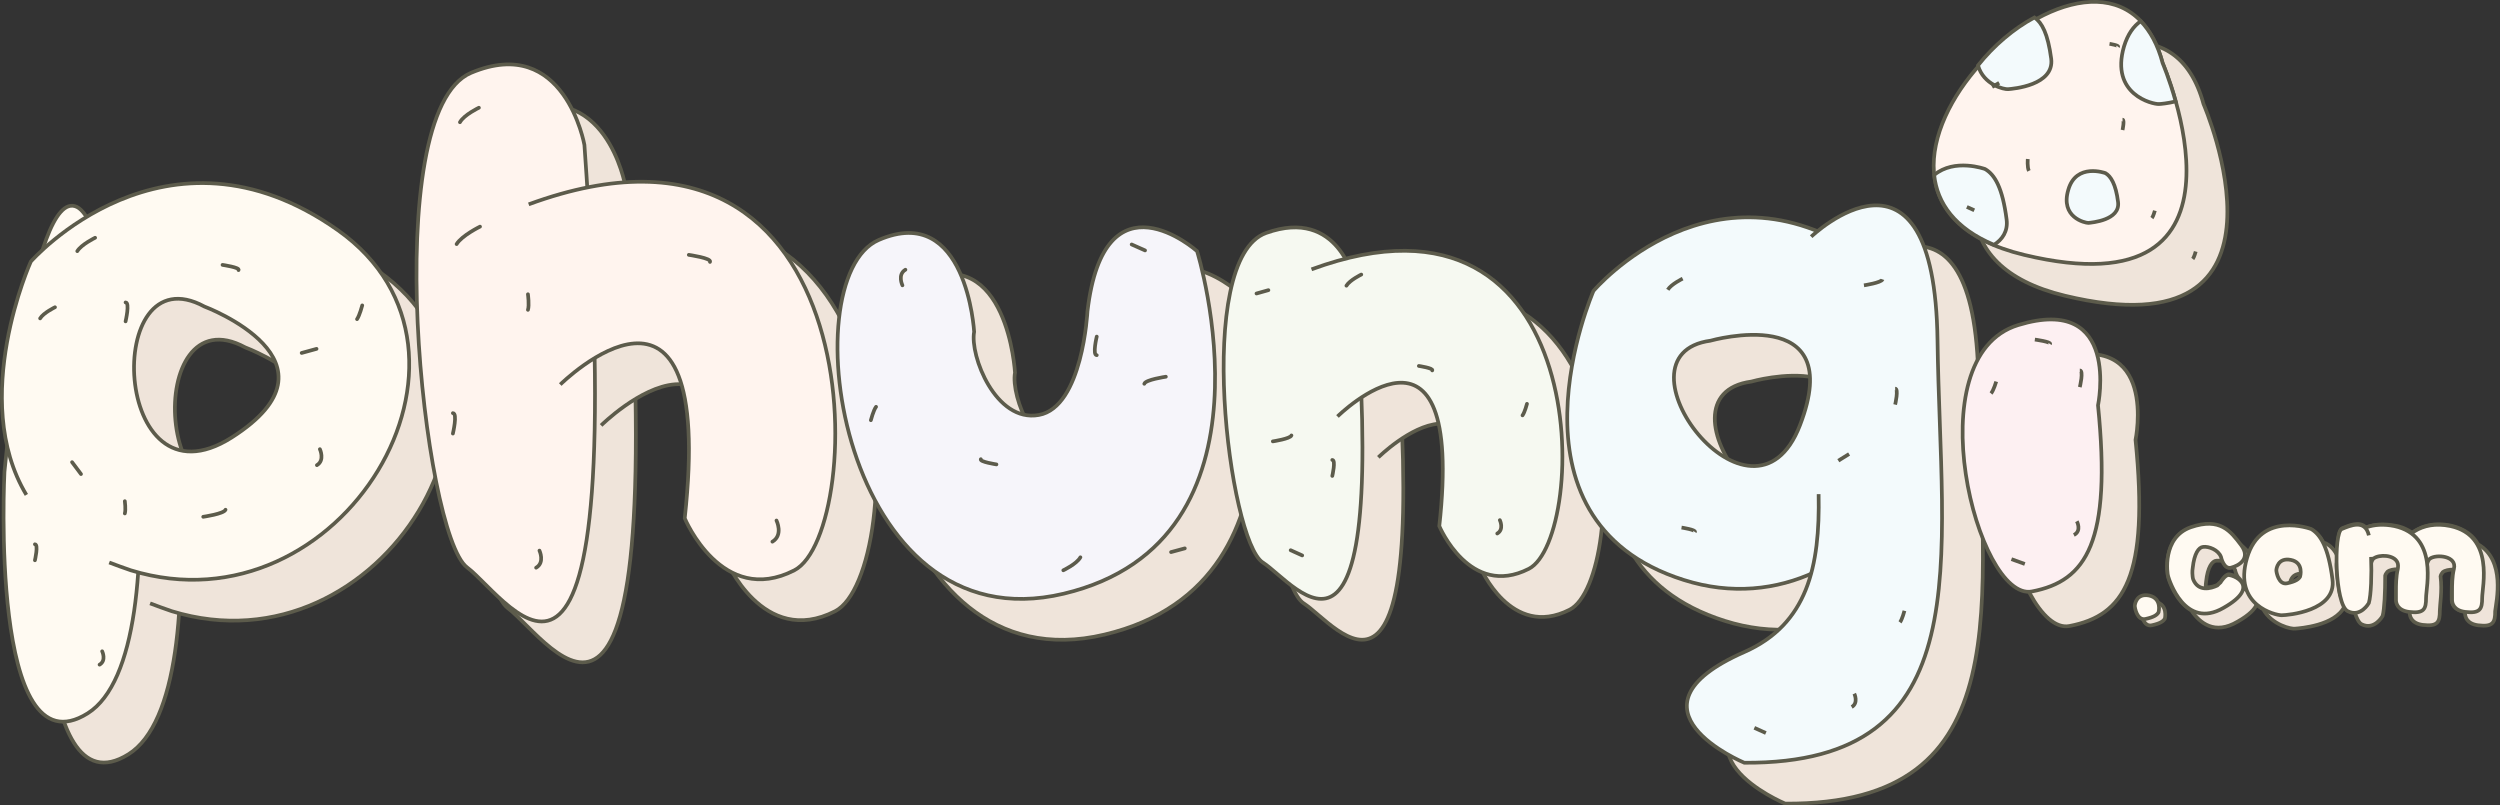 <?xml version="1.0" encoding="utf-8"?>
<!-- Generator: Adobe Illustrator 22.1.0, SVG Export Plug-In . SVG Version: 6.00 Build 0)  -->
<svg version="1.1" id="Layer_1" xmlns="http://www.w3.org/2000/svg" xmlns:xlink="http://www.w3.org/1999/xlink" x="0px" y="0px"
	 viewBox="0 0 672.9 216.8" style="enable-background:new 0 0 672.9 216.8;" xml:space="preserve">
<rect x="0" y="0" width="672.9" height="216.8" fill="#333333" stroke="none"/>
<style type="text/css">
	.st0{fill:#EFE4DA;stroke:#5C5B4B;stroke-miterlimit:10;}
	.st1{fill:#FFF4EE;stroke:#5C5B4B;stroke-miterlimit:10;}
	.st2{fill:#F3FAFC;stroke:#5C5B4B;stroke-miterlimit:10;}
	.st3{fill:#FDF0F2;stroke:#5C5B4B;stroke-miterlimit:10;}
	.st4{fill:#FFFAF2;stroke:#5C5B4B;stroke-miterlimit:10;}
	.st5{fill:#F6F9F1;stroke:#5C5B4B;stroke-miterlimit:10;}
	.st6{fill:#F6F5FA;stroke:#5C5B4B;stroke-miterlimit:10;}
	.st7{fill:#FFF5EB;stroke:#5C5B4B;stroke-linecap:round;stroke-miterlimit:10;}
</style>
<g id="Layer_5">
</g>
<g id="Layer_3">
</g>
<g>
	<g>
		<path id="XMLID_324_" class="st0" d="M593.1,28c0,0,29.3,67.6-37.3,51.6S578.9-24.5,593.1,28z"/>
		<line id="XMLID_323_" class="st0" x1="540.4" y1="66.7" x2="542.4" y2="67.6"/>
		<path id="XMLID_322_" class="st0" d="M591,67.7c0,0-0.4,1.5-0.8,2"/>
		<path id="XMLID_321_" class="st0" d="M582.3,46c0,0,0.6-2.8,0-2.8"/>
		<path id="XMLID_320_" class="st0" d="M578.8,22.8c0,0,2.6,0.4,2.3,0.8"/>
		<path id="XMLID_319_" class="st0" d="M556.8,53.8c0,0-0.2,2.2,0.3,3.2"/>
		<line id="XMLID_318_" class="st0" x1="549.1" y1="33.3" x2="547.2" y2="34.4"/>
	</g>
	<g>
		<path id="XMLID_317_" class="st1" d="M582.1,17c0,0,29.3,67.6-37.3,51.6S567.9-35.5,582.1,17z"/>
		<g>
			<path class="st2" d="M540.5,24c1.3-0.1,12.5-1,11.6-8.2c-0.9-6.8-2.5-9.7-4.5-11.1c-5.6,3-11,7.6-15.2,12.9
				C533.9,22.9,539.5,24.1,540.5,24z"/>
			<path class="st2" d="M540.1,59.1c-1.1-8.6-3.2-12.1-5.8-13.6c0,0-8.2-3-13.7,1.6c0.8,7.6,5.6,14.4,16.1,18.8
				C538.9,64.5,540.5,62.3,540.1,59.1z"/>
			<path class="st2" d="M566.7,46.6c0,0-7.9-2.9-10,4.5c-2.2,7.4,4.5,8.9,5.4,8.9c0.9-0.1,8.6-0.7,8-5.6S568.1,47.4,566.7,46.6z"/>
			<path class="st2" d="M576.2,5.7c-1.9,1.3-3.5,3.5-4.5,6.8c-3.8,13,7.8,15.6,9.4,15.5c0.5,0,2.4-0.2,4.5-0.7
				c-1.7-6.1-3.5-10.3-3.5-10.3C580.8,12,578.7,8.3,576.2,5.7z"/>
		</g>
		<line id="XMLID_316_" class="st3" x1="529.4" y1="55.7" x2="531.4" y2="56.6"/>
		<path id="XMLID_315_" class="st3" d="M580,56.7c0,0-0.4,1.5-0.8,2"/>
		<path id="XMLID_314_" class="st3" d="M571.3,35c0,0,0.6-2.8,0-2.8"/>
		<path id="XMLID_313_" class="st3" d="M567.8,11.8c0,0,2.6,0.4,2.3,0.8"/>
		<path id="XMLID_312_" class="st3" d="M545.8,42.8c0,0-0.2,2.2,0.3,3.2"/>
		<line id="XMLID_311_" class="st3" x1="538.1" y1="22.3" x2="536.2" y2="23.4"/>
	</g>
	<g id="XMLID_306_">
		<path id="XMLID_310_" class="st0" d="M12.2,138c0,0-4.2,81.7,22.4,65S44,72.6,31.7,66.7S12.2,138,12.2,138z"/>
		<path id="XMLID_307_" class="st0" d="M40.4,162.4c1.8,0.7,3.8,1.4,5.8,2.1c56.6,17.4,102.1-58.7,55.7-91.5
			c-46.4-32.9-82.7,8.4-82.7,8.4s-16.7,37-1.2,62.8 M73.3,128.8C41,149.2,38.5,78.6,66,93.5C66,93.5,105.6,108.3,73.3,128.8z"/>
	</g>
	<g id="XMLID_299_">
		<path id="XMLID_305_" class="st0" d="M488.4,86.9"/>
		<path id="XMLID_302_" class="st0" d="M514.6,81.4c-41.9-30.8-74.7,7.9-74.7,7.9s-26.9,61.6,24.3,77.8
			C515.5,183.4,556.6,112.2,514.6,81.4z M495.5,125.4c-12.8,33.3-52.1-18.9-24.1-22.7C471.4,102.7,508.3,92.2,495.5,125.4z"/>
		<path id="XMLID_301_" class="st0" d="M498.5,76.8"/>
		<path id="XMLID_300_" class="st0" d="M498.5,74.7c0,0,33.2-31.7,34,27.9s11.9,114.1-52,113.7c0,0-34.8-14.5,0-29.8
			c17-7.5,20.4-23,20-42.5"/>
	</g>
	<g id="XMLID_296_">
		<path id="XMLID_298_" class="st0" d="M168.3,50c0,0-5.3-30-30.5-19.4s-12.8,124.3-1.1,133.1C148.3,172.4,180.9,226.5,168.3,50z"/>
		<path id="XMLID_297_" class="st0" d="M161.8,114.5c0,0,42-41.5,33.5,36c0,0,10,24,29.5,14s22.5-133-71.5-98.5"/>
	</g>
	<g id="XMLID_293_">
		<path id="XMLID_295_" class="st0" d="M375.5,86.7c0,0-4.1-20-23.7-13s-10,82.9-0.9,88.7S385.3,204.5,375.5,86.7z"/>
		<path id="XMLID_294_" class="st0" d="M371,123.1c0,0,34.4-34,27.4,29.5c0,0,8.2,19.6,24.1,11.5c16-8.2,18.4-108.9-58.5-80.6"/>
	</g>
	<path id="XMLID_292_" class="st0" d="M273.2,100.3c0,0-2-35-25.7-24.7s-10.4,109.5,49.8,95.2c60.2-14.3,35.9-92.2,35.9-92.2
		s-25-22.3-29.5,16.2c0,0-1.3,25.8-13.1,27.9C279,124.8,272,106.7,273.2,100.3z"/>
	<g id="XMLID_287_">
		<path id="XMLID_291_" class="st4" d="M1.2,127c0,0-4.2,81.7,22.4,65S33,61.6,20.7,55.7S1.2,127,1.2,127z"/>
		<path id="XMLID_288_" class="st4" d="M29.4,151.4c1.8,0.7,3.8,1.4,5.8,2.1C91.9,170.9,137.4,94.9,91,62
			C44.5,29.1,8.3,70.4,8.3,70.4s-16.7,37-1.2,62.8 M62.3,117.8C30,138.2,27.5,67.6,55,82.5C55,82.5,94.6,97.3,62.3,117.8z"/>
	</g>
	<g id="XMLID_270_">
		<path id="XMLID_286_" class="st2" d="M477.4,75.9"/>
		<path id="XMLID_283_" class="st2" d="M503.6,70.4c-41.9-30.8-74.7,7.9-74.7,7.9s-26.9,61.6,24.3,77.8
			C504.5,172.4,545.6,101.2,503.6,70.4z M484.5,114.4c-12.8,33.3-52.1-18.9-24.1-22.7C460.4,91.7,497.3,81.2,484.5,114.4z"/>
		<path id="XMLID_282_" class="st2" d="M487.5,65.8"/>
		<path id="XMLID_281_" class="st2" d="M487.5,63.7c0,0,33.2-31.7,34,27.9s11.9,114.1-52,113.7c0,0-34.8-14.5,0-29.8
			c17-7.5,20.4-23,20-42.5"/>
		<path id="XMLID_280_" class="st2" d="M480.8,86.3"/>
		<path id="XMLID_279_" class="st2" d="M488.7,78.3"/>
		<line id="XMLID_278_" class="st2" x1="472.2" y1="195.9" x2="475.3" y2="197.3"/>
		<path id="XMLID_277_" class="st2" d="M499.1,186.7c0,0,1.2,2.5-0.7,3.6"/>
		<path id="XMLID_276_" class="st2" d="M512.6,164.4c0,0-0.6,2.3-1.2,3.1"/>
		<path id="XMLID_275_" class="st2" d="M510.1,108.9c0,0,1-4.3,0-4.3"/>
		<path id="XMLID_274_" class="st2" d="M452.6,142c0,0,4,0.6,3.6,1.2"/>
		<path id="XMLID_273_" class="st2" d="M501.7,76.8c0,0,4.7-0.7,5-1.6"/>
		<path id="XMLID_272_" class="st2" d="M452.9,75c0,0-3.1,1.5-4,3"/>
		<line id="XMLID_271_" class="st2" x1="497.7" y1="122.2" x2="494.8" y2="124"/>
	</g>
	<g id="XMLID_267_">
		<path id="XMLID_269_" class="st1" d="M157.3,39c0,0-5.3-30-30.5-19.4s-12.8,124.3-1.1,133.1C137.3,161.4,169.9,215.5,157.3,39z"/>
		<path id="XMLID_268_" class="st1" d="M150.8,103.5c0,0,42-41.5,33.5,36c0,0,10,24,29.5,14s22.5-133-71.5-98.5"/>
	</g>
	<g id="XMLID_264_">
		<path id="XMLID_266_" class="st5" d="M364.5,75.7c0,0-4.1-20-23.7-13s-10,82.9-0.9,88.7S374.3,193.5,364.5,75.7z"/>
		<path id="XMLID_265_" class="st5" d="M360,112.1c0,0,34.4-34,27.4,29.5c0,0,8.2,19.6,24.1,11.5c16-8.2,18.4-108.9-58.5-80.6"/>
	</g>
	<path id="XMLID_263_" class="st6" d="M262.2,89.3c0,0-2-35-25.7-24.7s-10.4,109.5,49.8,95.2c60.2-14.3,35.9-92.2,35.9-92.2
		s-25-22.3-29.5,16.2c0,0-1.3,25.8-13.1,27.9C268,113.8,261,95.7,262.2,89.3z"/>
	<line id="XMLID_262_" class="st7" x1="347.4" y1="148.1" x2="350.5" y2="149.5"/>
	<path id="XMLID_261_" class="st7" d="M403.7,140c0,0,1.2,2.5-0.7,3.6"/>
	<path id="XMLID_260_" class="st7" d="M411,108.7c0,0-0.6,2.3-1.2,3.1"/>
	<path id="XMLID_259_" class="st7" d="M358.6,128.1c0,0,1-4.3,0-4.3"/>
	<path id="XMLID_258_" class="st7" d="M381.9,98.5c0,0,4,0.6,3.6,1.2"/>
	<path id="XMLID_257_" class="st7" d="M342.6,118.8c0,0,4.7-0.7,5-1.6"/>
	<path id="XMLID_256_" class="st7" d="M366.4,73.9c0,0-3.1,1.5-4,3"/>
	<line id="XMLID_255_" class="st7" x1="338.2" y1="79" x2="341.4" y2="78.1"/>
	<g>
		<g id="XMLID_252_">
			<g id="XMLID_253_">
				<path id="XMLID_254_" class="st0" d="M574.8,118.4c0,0,6.3-30.1-21.5-21.6c-27.8,8.5-11,74.5,3.7,71.7
					C571.8,165.7,578.5,155.2,574.8,118.4z"/>
			</g>
		</g>
		<g id="XMLID_249_">
			<g id="XMLID_250_">
				<path id="XMLID_251_" class="st3" d="M564.7,109.1c0,0,6.3-30.1-21.5-21.6s-11,74.5,3.7,71.7
					C561.6,156.4,568.4,145.9,564.7,109.1z"/>
			</g>
		</g>
		<g>
			<line id="XMLID_248_" class="st3" x1="541.4" y1="150.5" x2="545" y2="151.8"/>
			<path id="XMLID_247_" class="st3" d="M559,140.3c0,0,1.4,2.6-0.8,3.7"/>
			<path id="XMLID_246_" class="st3" d="M537.3,102.7c0,0-0.7,2.4-1.4,3.2"/>
			<path id="XMLID_245_" class="st3" d="M559.8,104.2c0,0,1.1-4.5,0-4.5"/>
			<path id="XMLID_244_" class="st3" d="M547.7,91.4c0,0,4.5,0.6,4.1,1.2"/>
		</g>
	</g>
	<path id="XMLID_243_" class="st7" d="M145.2,148.2c0,0,1.5,3.2-0.9,4.6"/>
	<path id="XMLID_242_" class="st7" d="M142.1,79.2c0,0,0.4,3,0,4.2"/>
	<path id="XMLID_241_" class="st7" d="M121.9,116.7c0,0,1.3-5.5,0-5.5"/>
	<path id="XMLID_240_" class="st7" d="M128.9,29c0,0-4,1.9-5.1,3.9"/>
	<path id="XMLID_239_" class="st7" d="M27.5,175.3c0,0,1.2,2.5-0.7,3.6"/>
	<path id="XMLID_238_" class="st7" d="M33.6,134.9c0,0,0.3,2.3,0,3.3"/>
	<path id="XMLID_237_" class="st7" d="M9.4,150.8c0,0,1-4.3,0-4.3"/>
	<path id="XMLID_236_" class="st7" d="M14.8,82.7c0,0-3.1,1.5-4,3"/>
	<line id="XMLID_235_" class="st7" x1="19.4" y1="124.4" x2="21.8" y2="127.6"/>
	<path id="XMLID_234_" class="st7" d="M86.1,120.9c0,0,1.4,3-0.8,4.3"/>
	<path id="XMLID_233_" class="st7" d="M97.5,82.2c0,0-0.7,2.7-1.4,3.7"/>
	<path id="XMLID_232_" class="st7" d="M33.8,86.5c0,0,1.2-5.1,0-5.1"/>
	<path id="XMLID_231_" class="st7" d="M59.9,71.3c0,0,4.8,0.7,4.3,1.4"/>
	<path id="XMLID_230_" class="st7" d="M54.7,139.1c0,0,5.6-0.8,6-1.9"/>
	<path id="XMLID_229_" class="st7" d="M25.6,64c0,0-3.7,1.8-4.8,3.6"/>
	<line id="XMLID_228_" class="st7" x1="81.2" y1="95" x2="85.2" y2="93.9"/>
	<path id="XMLID_227_" class="st7" d="M209,140.1c0,0,1.9,3.9-1.1,5.7"/>
	<path id="XMLID_226_" class="st7" d="M185.4,68.6c0,0,6.3,0.9,5.7,1.9"/>
	<path id="XMLID_225_" class="st7" d="M129.2,61c0,0-4.9,2.4-6.3,4.7"/>
	<g>
		<line id="XMLID_224_" class="st7" x1="308.2" y1="67.4" x2="304.6" y2="65.8"/>
		<path id="XMLID_223_" class="st7" d="M242.9,76.8c0,0-1.4-2.9,0.8-4.2"/>
		<path id="XMLID_222_" class="st7" d="M234.4,113.1c0,0,0.7-2.7,1.4-3.6"/>
		<path id="XMLID_221_" class="st7" d="M295.2,90.6c0,0-1.2,5,0,5"/>
		<path id="XMLID_220_" class="st7" d="M268.2,125c0,0-4.6-0.7-4.2-1.4"/>
		<path id="XMLID_219_" class="st7" d="M313.8,101.4c0,0-5.5,0.8-5.8,1.9"/>
		<path id="XMLID_218_" class="st7" d="M286.2,153.5c0,0,3.6-1.7,4.6-3.5"/>
		<line id="XMLID_195_" class="st7" x1="318.9" y1="147.6" x2="315.2" y2="148.6"/>
		<path class="st7" d="M296.6,110.8"/>
	</g>
	<g>
		<g>
			<path class="st0" d="M667,146.5c-1.3-2.3-3.5-4.1-7.2-5c-4.7-1-8.1,0.1-10.5,1.9c-1.2-0.8-2.7-1.6-4.6-1.9
				c-3.2-0.6-5.8-0.4-7.9,0.5c-1.6-1.9-4.7-0.5-6.4,0.2c-0.8,0.4-1.3,3.5-1.3,7.4c-0.8-1.7-1.9-2.8-3.2-3.4c0,0-0.2-0.1-0.5-0.1
				c-0.8-1.7-1.9-2.8-3.2-3.5c0,0-12.4-4.6-16.9,6.2c-0.8-1-1.8-1.9-2.9-2.7c-2.7-3.4-5.6-6.5-12.7-4c-7.8,2.7-6.4,12.6-6.1,13.3
				c0.1,0.5,1.9,6.4,6.2,8.9c2.3,3.4,6.3,6.7,12.5,3c3.2-1.8,4.6-3.4,5.1-4.6c0.6,0.5,1.1,1,1.7,1.2c2.4,4.4,7.8,5.5,8.7,5.3
				c1.3-0.1,10.7-0.8,13.2-5.9c0.2,0.5,0.6,0.8,1,1c0.7,0.4,1.3,0.5,1.8,0.5c0.5,1.6,1.1,2.8,1.8,3.2c3.5,1.8,5.7-2.2,5.7-2.2
				c0.5-1.8,0.7-6.5,0.7-10.9c0.1-0.4,0.4-0.7,0.6-1c0.6-0.5,1.7-0.7,2.9-0.7c-0.4,2.1-0.5,4.2-0.5,5.8c0,1.1,0,2.1,0,2.3
				c0,0.8,0.4,2.8,3.5,3.2h0.1c0,0.2,0,0.4,0,0.5c0,0.8,0.4,2.8,3.5,3.2c4.1,0.5,4.6-0.8,4.6-3.8c0-1.5,0.7-5.3,0.2-9.3
				c0.1-0.5,0.4-0.8,0.6-1.1c0.6-0.5,1.7-0.7,2.9-0.7c-0.4,2.1-0.5,4.2-0.5,5.8c0,1.1,0,2.1,0,2.3c0,0.8,0.4,2.8,3.5,3.2h0.1
				c0,0.2,0,0.4,0,0.5c0,0.8,0.4,2.8,3.5,3.2c4.1,0.5,4.6-0.8,4.6-3.8C671.9,161.9,674.5,150.8,667,146.5z M619.1,155.2
				c-0.2,0.6-1,1.2-2.7,1.7c0.1-0.8,0.7-2.5,2.9-2.5C619.2,154.7,619.1,155.2,619.1,155.2z M593.7,158c0-0.5,0-1,0.1-1.5
				c0.4-3.8,1.6-5.5,2.8-5.6c0.5,0,1.1,0,1.7,0.1c0.4,1,1.1,2.1,2.3,1.7c0.1,0,0.2-0.1,0.4-0.1c0.2,0.2,0.5,0.6,0.6,0.8
				c0,0,0.2,1.3,1,2.2c-1.1-0.7-2.4-1.1-2.9-1c-0.6,0.2-1.1,0.8-1.7,1.6c-0.1,0.2-0.2,0.4-0.5,0.6c-0.1,0.1-0.5,0.5-0.6,0.6
				c-0.8,0.4-1.9,0.7-3.2,0.7C593.7,158.2,593.7,158.1,593.7,158z M603.1,156.4c0.2,0.1,0.6,0.2,1,0.1l0,0c0.1,0.8,0.2,1.6,0.5,2.2
				c-0.2-0.1-0.6-0.1-0.8-0.2C603.9,157.6,603.6,157,603.1,156.4z"/>
		</g>
		<path id="XMLID_194_" class="st0" d="M582.7,166.5c-0.4,0.7-1.2,1.3-3.5,1.8c-2.3,0.5-2.9-3-2.9-3.5c0-0.4,0.4-3.5,3.9-2.8
			C583.6,162.7,582.7,166.5,582.7,166.5z"/>
		<path id="XMLID_193_" class="st4" d="M627.8,155.9c-1.1-8.6-3.2-12-5.7-13.5c0,0-13.6-5.1-17.3,7.8c-3.8,12.9,7.8,15.4,9.3,15.4
			C615.7,165.6,629,164.5,627.8,155.9z M619.1,155.2c-0.4,0.7-1.2,1.3-3.5,1.8c-2.3,0.5-2.9-3-2.9-3.5c0-0.4,0.4-3.5,3.9-2.8
			C620.2,151.4,619.1,155.2,619.1,155.2z"/>
		<g>
			<g id="XMLID_189_">
				<path id="XMLID_192_" class="st4" d="M644.9,159.9"/>
				<path id="XMLID_191_" class="st4" d="M652.9,159.5c0-3.4-0.2-8,1.1-9.1c1.7-1.3,7.4-0.8,6.5,2.7c-0.5,2.1-0.5,4.4-0.5,6.1
					c0,1.1,0,2.1,0,2.3c0,0.8,0.4,2.8,3.5,3.2c4.1,0.5,4.6-0.8,4.6-3.8c0-2.9,3.4-16.7-8.5-19.3c-8.2-1.7-12.7,3-14.5,6.9"/>
				<path id="XMLID_190_" class="st4" d="M653.4,149.9"/>
			</g>
			<g id="XMLID_185_">
				<path id="XMLID_188_" class="st4" d="M629.8,159.9c0.5,2.4,8,0.6,8-0.5c0-3.4-0.2-8,1.1-9.1c1.5-1.1,5.5-1,6.4,1.1
					c0.2,0.5,0.2,1,0.1,1.7c-0.5,2.1-0.5,4.4-0.5,6.1c0,1.1,0,2.1,0,2.3c0,0.8,0.4,2.8,3.5,3.2c4.1,0.5,4.6-0.8,4.6-3.8
					c0-2.9,3.4-16.7-8.5-19.3c-11.9-2.4-15.8,8.2-15.6,10.8C628.9,153.8,629.3,157,629.8,159.9"/>
				<path id="XMLID_187_" class="st4" d="M638.2,149.9"/>
				<path id="XMLID_186_" class="st4" d="M638.2,149.9c0.2,4.7,0,10.3-0.6,12.4c0,0-2.2,4-5.7,2.2c-3.5-1.8-3.8-21.2-1.6-22.1
					s6.3-2.8,7.3,1.7"/>
			</g>
		</g>
		<path id="XMLID_184_" class="st4" d="M599.6,154.8c-0.6,0.2-1.1,0.8-1.7,1.6c-0.1,0.2-0.2,0.4-0.5,0.6c-0.1,0.1-0.5,0.5-0.6,0.6
			c-1.7,0.8-5.1,1.8-6.5-1.7c-0.1-0.2-0.2-1.3-0.2-1.6c0-0.5,0-1,0.1-1.5c0.4-3.8,1.6-5.5,2.8-5.6c1.5-0.2,4.1,0.8,4.8,2.7
			c0,0,0.7,3.4,2.7,2.9s5.5-2.4,2.7-6.1s-5.6-7.5-13.5-4.8c-7.8,2.7-6.4,12.6-6.1,13.3c0.2,0.7,4.4,14.5,14.9,8.4
			C609.1,157.6,600.7,154.5,599.6,154.8z"/>
		<path id="XMLID_24_" class="st4" d="M581,164.8c-0.4,0.7-1.2,1.3-3.5,1.8c-2.3,0.5-2.9-3-2.9-3.5c0-0.4,0.4-3.5,3.9-2.8
			C582,161.1,581,164.8,581,164.8z"/>
	</g>
</g>
</svg>
